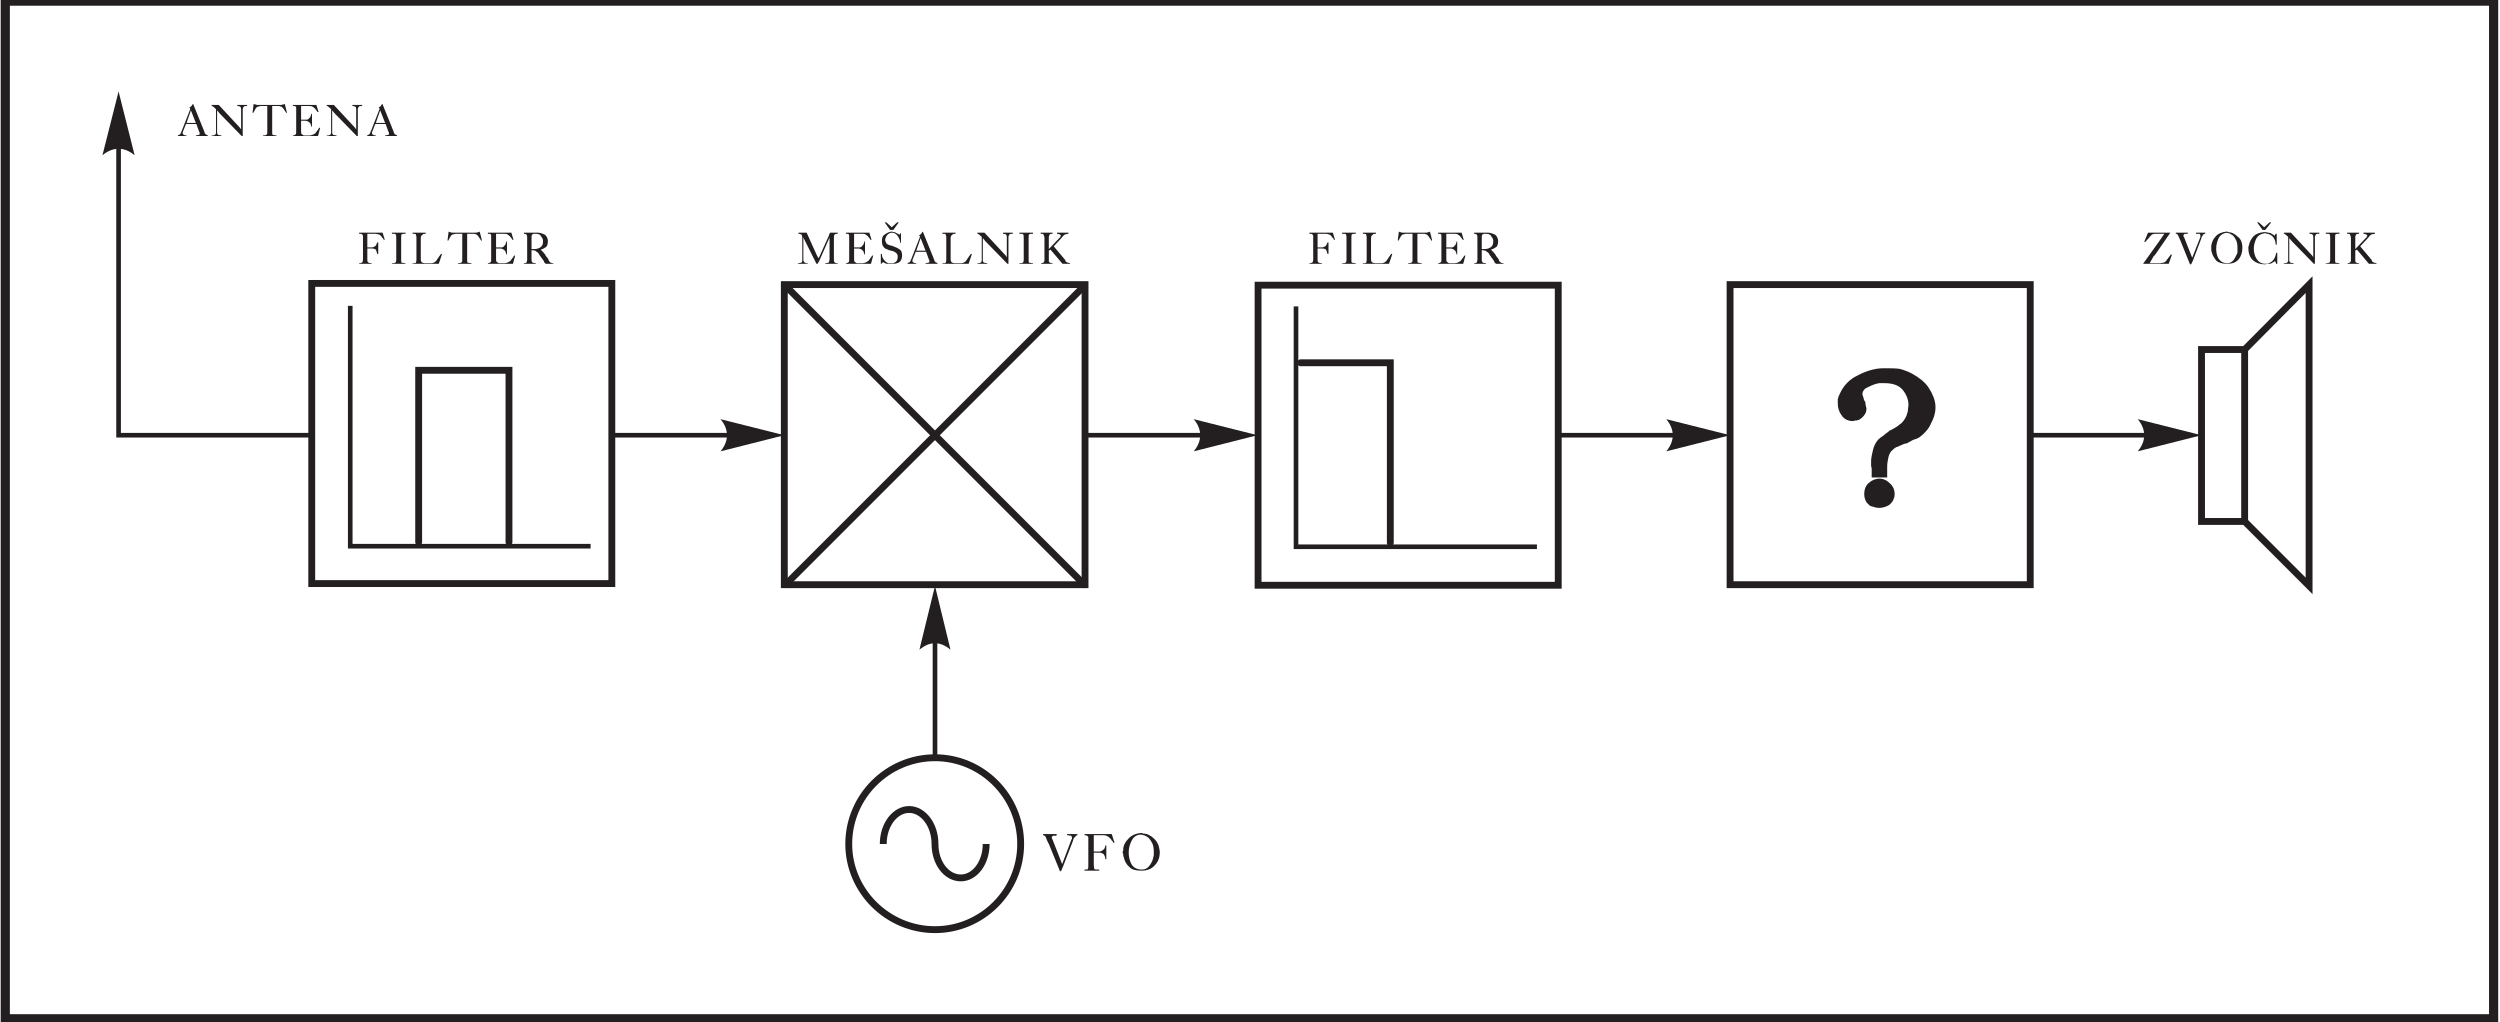 <?xml version="1.0" encoding="UTF-8" standalone="no"?>
<!-- Created with Inkscape (http://www.inkscape.org/) -->

<svg
   version="1.1"
   id="svg2"
   xml:space="preserve"
   width="417.333"
   height="170.667"
   viewBox="0 0 417.333 170.667"
   xmlns="http://www.w3.org/2000/svg"
   xmlns:svg="http://www.w3.org/2000/svg"><defs
     id="defs6" /><g
     id="g8"
     transform="matrix(1.333,0,0,-1.333,0,170.667)"><g
       id="g10"
       transform="scale(0.1)"><path
         d="M 6.602,1278.9 H 3122.8 V 4.5 H 6.602 Z"
         style="fill:none;stroke:#231f20;stroke-width:11.5;stroke-linecap:butt;stroke-linejoin:miter;stroke-miterlimit:11.474;stroke-dasharray:none;stroke-opacity:1"
         id="path12" /><path
         d="m 1170.9,331.402 c 59,0 107.3,-48.3 107.3,-108 0,-59.101 -48.3,-107.3 -107.3,-107.3 -59.1,0 -108,48.199 -108,107.3 0,59.7 48.9,108 108,108 z"
         style="fill:none;stroke:#231f20;stroke-width:8.6;stroke-linecap:butt;stroke-linejoin:miter;stroke-miterlimit:11.474;stroke-dasharray:none;stroke-opacity:1"
         id="path14" /><path
         d="m 1235,223.402 c 0,-23.8 -14.4,-42.5 -31.7,-42.5 -18,0 -32.4,18.7 -32.4,42.5"
         style="fill:none;stroke:#231f20;stroke-width:8.6;stroke-linecap:butt;stroke-linejoin:miter;stroke-miterlimit:11.474;stroke-dasharray:none;stroke-opacity:1"
         id="path16" /><path
         d="m 1106.1,223.402 c 0,24.399 15.1,43.2 32.4,43.2 17.3,0 32.4,-18.801 32.4,-43.2"
         style="fill:none;stroke:#231f20;stroke-width:8.6;stroke-linecap:butt;stroke-linejoin:miter;stroke-miterlimit:11.474;stroke-dasharray:none;stroke-opacity:1"
         id="path18" /><path
         d="m 1330.13,198.195 11.62,30.743 c 0.68,0.683 0.68,0.683 0.68,1.367 0,0.679 0,0.679 0,1.363 0,0.684 -0.68,2.051 -1.37,2.051 -1.36,0 -2.73,0.683 -4.78,0.683 v 1.368 h 12.98 v -1.368 c -0.68,0 -2.05,-0.683 -2.73,-2.05 -1.37,-0.684 -2.05,-2.047 -2.73,-4.098 v 0 -0.684 l -12.98,-33.472 v 0 l -2.05,-4.782 h -1.37 l -13.66,33.473 -2.73,5.465 c 0,0.684 -0.69,1.367 -0.69,2.051 0,0 -0.68,0.679 -0.68,1.363 0,0.684 -0.68,1.367 -1.37,2.051 -0.68,0 -1.36,0.683 -2.04,0.683 v 1.368 h 17.07 v -1.368 l -0.68,-0.683 c -0.68,0 -0.68,0 -0.68,0 -1.37,0 -2.74,0 -3.42,0 -0.68,-0.684 -1.36,-1.367 -1.36,-2.051 v -0.684 c 0,-0.679 0.68,-1.363 0.68,-1.363 l 12.29,-31.426"
         style="fill:#231f20;fill-opacity:1;fill-rule:evenodd;stroke:none"
         id="path20" /><path
         d="m 1362.92,218.008 v 12.297 c 0,1.363 0,2.73 -0.68,2.73 -0.69,0.684 -2.05,1.367 -4.1,1.367 v 1.368 h 34.16 v 0 0 l 3.41,-10.93 h -1.37 c -0.68,0.68 -0.68,1.363 -0.68,1.363 -0.68,0.684 -0.68,1.367 -1.36,1.367 -0.69,2.051 -2.74,3.414 -4.1,4.782 -2.05,1.367 -4.1,2.05 -6.83,2.05 h -11.62 V 213.91 h 6.84 c 1.36,0 3.41,0.68 4.78,2.047 1.36,0.684 2.73,2.734 2.73,5.465 h 1.36 v -17.078 h -1.36 v 0 0.683 c 0,2.051 -0.69,3.418 -1.37,4.782 -0.68,1.367 -3.41,2.734 -6.14,2.734 h -6.84 v -15.711 c 0,-2.051 0.69,-4.102 0.69,-4.781 0.68,-0.684 2.73,-0.684 6.15,-0.684 V 190 h -18.45 v 1.367 c 2.74,0 4.1,0 4.1,0.684 0.68,0.679 0.68,2.047 0.68,4.781 0,0 0,0 0,0.684 0,0 0,0 0,0.679 v 19.813"
         style="fill:#231f20;fill-opacity:1;fill-rule:evenodd;stroke:none"
         id="path22" /><path
         d="m 1406.64,215.273 v 0.684 0.684 c 0,4.781 2.74,9.562 6.15,12.98 3.41,4.098 8.88,6.828 15.71,7.512 h 0.68 v 0 c 0.69,0 0.69,0 1.37,0 0,0 0,-0.684 0.68,-0.684 4.79,0 9.57,-2.047 13.66,-6.144 4.79,-4.102 6.84,-9.567 7.52,-16.395 v 0 c 0,-0.683 0,-0.683 0,-0.683 0,-6.832 -2.05,-12.297 -6.15,-16.395 -4.1,-4.781 -9.56,-6.832 -16.39,-6.832 h -0.69 -0.68 c -6.15,0 -11.61,1.367 -14.34,4.781 -4.11,3.414 -6.15,8.199 -6.84,12.297 -0.68,0.684 -0.68,2.047 -0.68,2.731 0,1.367 -0.68,2.05 -0.68,2.734 0,0.684 0,1.367 0,1.367 0,0.68 0.68,0.68 0.68,1.363 z m 38.25,-0.683 c 0,5.465 -1.36,9.566 -3.41,12.297 -1.37,2.734 -4.1,5.465 -6.15,6.148 -0.68,0.684 -2.73,1.367 -3.42,1.367 -1.36,0.684 -2.73,0.684 -3.41,0.684 -4.78,0 -8.88,-2.734 -10.93,-6.832 -2.73,-4.781 -4.1,-10.246 -4.1,-15.711 v 0 0 c 0,-5.465 1.37,-10.246 3.42,-14.348 2.73,-4.781 7.51,-6.828 12.98,-6.828 4.09,0 6.83,1.363 9.56,4.781 2.05,2.731 4.1,6.149 4.78,10.247 0,0.683 0.68,2.05 0.68,2.73 0,1.367 0,2.051 0,2.734 0,0.684 0,1.368 0,1.368 0,0.683 0,1.363 0,1.363"
         style="fill:#231f20;fill-opacity:1;fill-rule:evenodd;stroke:none"
         id="path24" /><path
         d="M 391.102,735.301 H 148.5 V 1129.8"
         style="fill:none;stroke:#231f20;stroke-width:5.8;stroke-linecap:butt;stroke-linejoin:miter;stroke-miterlimit:11.474;stroke-dasharray:none;stroke-opacity:1"
         id="path26" /><path
         d="m 148.5,1165.8 -20.199,-79.9 c 13,10.8 27.398,10.8 40.301,0 l -20.102,79.9"
         style="fill:#231f20;fill-opacity:1;fill-rule:evenodd;stroke:none"
         id="path28" /><path
         d="m 946.199,735.301 h -178.5"
         style="fill:none;stroke:#231f20;stroke-width:5.8;stroke-linecap:butt;stroke-linejoin:miter;stroke-miterlimit:11.474;stroke-dasharray:none;stroke-opacity:1"
         id="path30" /><path
         d="m 982.199,735.301 -79.898,-20.199 c 10.801,13 10.801,27.398 0,40.296 l 79.898,-20.097"
         style="fill:#231f20;fill-opacity:1;fill-rule:evenodd;stroke:none"
         id="path32" /><path
         d="m 1170.9,510.602 v -178.5"
         style="fill:none;stroke:#231f20;stroke-width:5.8;stroke-linecap:butt;stroke-linejoin:miter;stroke-miterlimit:11.474;stroke-dasharray:none;stroke-opacity:1"
         id="path34" /><path
         d="m 1170.9,546.602 19.4,-79.903 c -12.9,10.801 -25.9,10.801 -38.9,0 l 19.5,79.903"
         style="fill:#231f20;fill-opacity:1;fill-rule:evenodd;stroke:none"
         id="path36" /><path
         d="M 1538.8,735.301 H 1360.2"
         style="fill:none;stroke:#231f20;stroke-width:5.8;stroke-linecap:butt;stroke-linejoin:miter;stroke-miterlimit:11.474;stroke-dasharray:none;stroke-opacity:1"
         id="path38" /><path
         d="m 1574.8,735.301 -79.9,-20.199 c 10.8,13 10.8,27.398 0,40.296 l 79.9,-20.097"
         style="fill:#231f20;fill-opacity:1;fill-rule:evenodd;stroke:none"
         id="path40" /><path
         d="M 2130.6,735.301 H 1952.1"
         style="fill:none;stroke:#231f20;stroke-width:5.8;stroke-linecap:butt;stroke-linejoin:miter;stroke-miterlimit:11.474;stroke-dasharray:none;stroke-opacity:1"
         id="path42" /><path
         d="m 2166.6,735.301 -79.9,-20.199 c 10.8,13 10.8,27.398 0,40.296 l 79.9,-20.097"
         style="fill:#231f20;fill-opacity:1;fill-rule:evenodd;stroke:none"
         id="path44" /><path
         d="M 2721,735.301 H 2542.5"
         style="fill:none;stroke:#231f20;stroke-width:5.8;stroke-linecap:butt;stroke-linejoin:miter;stroke-miterlimit:11.474;stroke-dasharray:none;stroke-opacity:1"
         id="path46" /><path
         d="m 2757,735.301 -79.9,-20.199 c 10.8,13 10.8,27.398 0,40.296 l 79.9,-20.097"
         style="fill:#231f20;fill-opacity:1;fill-rule:evenodd;stroke:none"
         id="path48" /><path
         d="M 982.199,923.902 H 1358.8 v -375.8 H 982.199 Z"
         style="fill:none;stroke:#231f20;stroke-width:8.6;stroke-linecap:butt;stroke-linejoin:miter;stroke-miterlimit:11.474;stroke-dasharray:none;stroke-opacity:1"
         id="path50" /><path
         d="m 982.199,546.602 377.301,377.3"
         style="fill:none;stroke:#231f20;stroke-width:8.6;stroke-linecap:butt;stroke-linejoin:miter;stroke-miterlimit:11.474;stroke-dasharray:none;stroke-opacity:1"
         id="path52" /><path
         d="M 982.199,923.902 1359.5,546.602"
         style="fill:none;stroke:#231f20;stroke-width:8.6;stroke-linecap:butt;stroke-linejoin:miter;stroke-miterlimit:11.474;stroke-dasharray:none;stroke-opacity:1"
         id="path54" /><path
         d="M 390.398,925.398 H 766.199 V 549.5 H 390.398 Z"
         style="fill:none;stroke:#231f20;stroke-width:8.6;stroke-linecap:butt;stroke-linejoin:miter;stroke-miterlimit:11.474;stroke-dasharray:none;stroke-opacity:1"
         id="path56" /><path
         d="m 438.602,897.301 v -301 h 301"
         style="fill:none;stroke:#231f20;stroke-width:5.8;stroke-linecap:butt;stroke-linejoin:miter;stroke-miterlimit:11.474;stroke-dasharray:none;stroke-opacity:1"
         id="path58" /><path
         d="m 524.301,601.402 v 215.2 h 113.097 v -215.2"
         style="fill:none;stroke:#231f20;stroke-width:8.6;stroke-linecap:round;stroke-linejoin:miter;stroke-miterlimit:11.474;stroke-dasharray:none;stroke-opacity:1"
         id="path60" /><path
         d="m 1575.5,923.199 h 375.9 V 547.398 h -375.9 z"
         style="fill:none;stroke:#231f20;stroke-width:8.6;stroke-linecap:butt;stroke-linejoin:miter;stroke-miterlimit:11.474;stroke-dasharray:none;stroke-opacity:1"
         id="path62" /><path
         d="m 1623,896.602 v -301 h 301.7"
         style="fill:none;stroke:#231f20;stroke-width:5.8;stroke-linecap:butt;stroke-linejoin:miter;stroke-miterlimit:11.474;stroke-dasharray:none;stroke-opacity:1"
         id="path64" /><path
         d="m 1628.8,826 h 112.3 V 600.602"
         style="fill:none;stroke:#231f20;stroke-width:8.6;stroke-linecap:round;stroke-linejoin:miter;stroke-miterlimit:11.474;stroke-dasharray:none;stroke-opacity:1"
         id="path66" /><path
         d="m 2166.6,923.902 h 375.9 v -375.8 h -375.9 z"
         style="fill:none;stroke:#231f20;stroke-width:8.6;stroke-linecap:butt;stroke-linejoin:miter;stroke-miterlimit:11.474;stroke-dasharray:none;stroke-opacity:1"
         id="path68" /><path
         d="m 1025.18,956.832 12.98,28.688 v 0.683 l 1.37,2.735 h 9.56 v -1.368 c -2.05,0 -3.41,0 -4.1,-1.367 -0.68,-0.683 -0.68,-2.047 -0.68,-4.098 v -26.64 c 0,-1.367 0,-2.731 0.68,-3.414 0.69,-0.684 1.37,-1.367 2.74,-1.367 h 0.68 c 0,0 0,0 0.68,0 V 950 h -15.71 v 0.684 c 2.05,0 3.42,0.683 4.1,0.683 0.68,0.684 1.36,2.047 1.36,4.781 v 26.641 l -12.97,-29.375 v 0 L 1023.82,950 h -1.37 l -14.34,28.691 v 0 l -2.06,4.098 v -28.691 c 0,-0.684 0.69,-1.364 1.37,-2.047 0,-0.684 1.37,-1.367 2.74,-1.367 h 0.68 0.68 V 950 h -12.293 v 0.684 c 2.043,0 3.413,0.683 4.093,0.683 0.69,0 1.37,1.367 1.37,2.731 v 29.375 0 0 c 0,0.683 -0.68,2.047 -0.68,2.73 -0.69,0.684 -2.05,1.367 -4.104,1.367 v 1.368 h 10.254 l 12.97,-28.692 v 0 l 2.05,-3.414"
         style="fill:#231f20;fill-opacity:1;fill-rule:evenodd;stroke:none"
         id="path70" /><path
         d="m 1063.44,975.273 v 8.883 c 0,1.364 0,2.731 -0.69,2.731 -0.68,0.683 -1.36,0.683 -2.05,0.683 h -0.68 c -0.68,0 -0.68,0 -0.68,0 v 1.368 h 28.69 v 0 h 0.68 l 2.74,-8.883 h -1.37 c 0,0 -0.69,0.683 -0.69,1.367 -0.68,0 -0.68,0.683 -0.68,0.683 -1.37,2.051 -2.73,3.415 -4.1,4.098 -1.36,1.367 -3.41,1.367 -6.15,1.367 h -8.87 v -17.078 h 4.78 0.68 c 0.68,0 1.36,0 1.36,0 1.37,0 2.74,0.684 3.42,2.051 1.37,0.684 2.05,2.73 2.73,5.465 h 0.69 v -16.395 h -0.69 c -0.68,2.731 -1.36,4.782 -2.73,5.465 -1.37,1.367 -3.42,2.047 -5.46,2.047 h -4.78 v -14.344 c 0,-1.367 0.68,-2.73 1.36,-2.73 0.68,-0.684 1.37,-1.367 2.73,-1.367 h 6.15 c 2.73,0 5.47,1.367 7.51,2.73 1.37,2.051 3.42,4.102 4.79,6.832 h 1.36 L 1090.76,950 h -28.69 v 0 h -2.73 v 0.684 c 1.36,0 2.73,0.683 3.41,1.367 0.69,0.683 0.69,1.363 0.69,2.73 v 20.492"
         style="fill:#231f20;fill-opacity:1;fill-rule:evenodd;stroke:none"
         id="path72" /><path
         d="m 1103.05,962.297 h 1.37 v 0 0 -0.684 0 c 0,-2.734 1.37,-5.465 2.74,-6.832 1.36,-2.047 3.41,-3.414 5.46,-4.097 0,0 0.68,0 1.36,0 0,0 0.69,0 1.37,0 v 0 0 0 h 0.69 c 0,0 0.68,0 1.36,0 0.69,0 0.69,0 1.37,0 1.36,0.683 2.73,1.367 3.41,2.05 1.37,1.364 2.05,3.414 2.05,6.145 0,2.051 -0.68,3.418 -1.36,4.101 -1.37,1.364 -2.74,2.047 -4.1,2.731 -0.68,0 -2.05,0.684 -2.73,0.684 -1.37,0 -2.06,0.683 -2.06,0.683 h -0.68 -0.68 c 0,0.684 -0.68,0.684 -0.68,0.684 -2.74,0.683 -4.78,2.047 -5.47,3.414 -1.36,1.367 -2.05,4.097 -2.05,7.515 0,2.731 0.69,5.465 2.05,6.829 2.05,1.367 3.42,2.734 5.47,3.418 0.68,0.683 1.36,0.683 2.04,0.683 0.69,0 1.37,0.684 2.06,0.684 0.68,0 0.68,0 0.68,0 0,0 0,0 0.68,0 0.69,-0.684 2.05,-0.684 2.73,-0.684 1.37,-0.683 2.05,-0.683 2.74,-1.367 0.68,0 1.36,-0.684 1.36,-0.684 0.68,0 1.37,-0.683 2.05,-1.367 l 1.37,2.051 h 0.68 v -12.297 h -0.68 c -0.69,4.098 -2.05,7.516 -4.1,9.563 -1.37,2.05 -4.1,3.418 -6.83,3.418 v 0 0 c -2.05,0 -4.1,-1.368 -5.47,-2.735 -1.36,-1.363 -2.05,-3.414 -2.73,-5.465 v -0.683 0 c 0,-1.364 0.68,-2.731 1.37,-4.098 0.68,-1.367 2.05,-2.047 4.09,-2.73 v 0 c 0.69,0 0.69,0 0.69,0 0.68,-0.684 2.05,-0.684 2.73,-0.684 0.69,-0.684 2.05,-0.684 2.73,-1.367 2.74,-0.684 4.78,-2.051 6.83,-3.414 2.06,-1.367 2.74,-4.102 2.74,-7.516 0,-3.414 -1.37,-6.832 -3.42,-8.195 -2.05,-1.367 -4.78,-2.051 -7.51,-2.051 -0.68,0 -0.68,0 -1.37,0 0,0 -0.68,0 -1.36,0 -2.06,0 -4.1,0 -6.15,0 -1.37,0.684 -2.73,1.367 -4.1,2.051 L 1103.74,950 h -0.69 z m 15.72,30.055 h -4.1 l -6.83,9.558 h 2.05 l 6.83,-6.14 6.83,6.14 h 2.05 l -6.83,-9.558"
         style="fill:#231f20;fill-opacity:1;fill-rule:evenodd;stroke:none"
         id="path74" /><path
         d="m 1152.24,984.156 -1.36,1.364 v 0 0 c 1.36,0.683 2.04,1.367 2.73,2.05 0.68,1.368 1.36,2.051 2.05,2.735 l 11.61,-28.692 v 0 l 2.73,-6.832 v 0 -0.683 c 0.68,-0.684 0.68,-1.364 1.37,-2.047 0.68,0 1.36,-0.684 2.73,-1.367 V 950 h -15.03 v 0.684 c 1.37,0 2.73,0.683 3.41,0.683 1.37,0 1.37,0.684 1.37,1.367 0,0.68 0,0.68 0,1.364 0,0 0,0.683 -0.68,1.367 l -3.42,9.562 h -12.98 l -4.09,-10.246 v -0.683 -0.684 c 0,-0.68 0,-1.363 0.68,-1.363 0.68,-0.684 2.05,-1.367 4.1,-1.367 V 950 h -10.93 v 0.684 c 1.36,0.683 2.05,1.367 2.73,1.367 0.69,0.683 0.69,1.363 1.37,2.047 0,0.683 0,0.683 0,1.367 0.68,0 0.68,0.683 0.68,0.683 z m 0.68,-2.051 -5.46,-15.71 h 11.61 z"
         style="fill:#231f20;fill-opacity:1;fill-rule:evenodd;stroke:none"
         id="path76" /><path
         d="m 1185.03,971.859 v 11.614 c 0,1.367 -0.69,2.047 -0.69,3.414 -0.68,0.683 -2.04,0.683 -4.09,0.683 v 1.368 h 16.39 v -1.368 c -2.05,0 -3.41,0 -4.1,-1.367 -1.36,-0.683 -2.05,-2.047 -2.05,-4.098 v -26.64 c 0,-2.051 0.69,-3.414 2.05,-4.098 0.69,0 2.05,-0.683 2.73,-0.683 h 0.69 v 0 0 0 h 7.51 c 2.73,0 4.78,1.367 6.15,2.73 1.36,2.051 2.73,4.102 4.1,6.149 0.68,0 0.68,0.683 0.68,1.367 0.69,0 0.69,0.683 1.37,1.367 h 1.36 L 1213.04,950 h -28.7 v 0 h -4.09 v 0.684 h 0.68 0.68 0.69 c 0,0 0,0 0.68,0 0.68,0 1.36,0.683 1.36,0.683 0,0.684 0.69,1.367 0.69,3.414 v 17.078"
         style="fill:#231f20;fill-opacity:1;fill-rule:evenodd;stroke:none"
         id="path78" /><path
         d="m 1260.85,958.195 v 24.594 c 0,1.367 0,2.731 -0.68,3.414 0,0.684 -2.05,1.367 -4.1,1.367 v 1.368 h 12.3 v -1.368 c -2.05,0 -3.42,0 -4.1,-0.683 -0.68,-1.367 -1.37,-2.047 -1.37,-2.731 0,-0.683 0,-0.683 0,-0.683 0,-0.684 0,-0.684 0,-1.368 v -28.691 0 V 950 h -1.36 l -27.33,28.008 v 0 l -3.41,4.097 v -28.007 c 0,-1.364 0.68,-2.047 1.36,-2.731 1.37,0 2.73,-0.683 4.1,-0.683 V 950 h -12.3 v 0.684 c 0.69,0 0.69,0 0.69,0 0.68,0 0.68,0 0.68,0 1.37,0 2.05,0.683 2.73,0.683 0.69,0.684 1.37,1.367 1.37,2.731 v 29.375 0 0 c 0,0.683 -0.68,0.683 -0.68,0.683 0,0 0,0 -0.69,0.684 l -0.68,0.68 c -0.68,0.683 -1.36,1.367 -2.05,1.367 0,0 0,0.683 -0.68,0.683 h -0.69 v 1.368 h 8.88 l 26.64,-28.692 v 0 l 1.37,-2.051"
         style="fill:#231f20;fill-opacity:1;fill-rule:evenodd;stroke:none"
         id="path80" /><path
         d="m 1282.03,972.543 v 9.562 c 0,2.051 0,3.415 -0.69,4.782 -0.68,0.683 -2.04,0.683 -4.78,0.683 v 1.368 h 17.08 v -1.368 c -2.05,0 -3.41,0 -4.78,-0.683 -0.68,-0.684 -0.68,-2.047 -0.68,-4.782 v -27.324 c 0,-2.047 0,-2.73 0.68,-3.414 1.37,0 2.73,-0.683 4.78,-0.683 V 950 h -17.08 v 0.684 0 0 h 0.69 v 0 c 1.36,0 2.73,0 3.41,0.683 0.68,0 1.37,1.367 1.37,3.414 v 17.762"
         style="fill:#231f20;fill-opacity:1;fill-rule:evenodd;stroke:none"
         id="path82" /><path
         d="m 1313.45,968.445 13.66,14.344 c 0.69,0 0.69,0.684 0.69,1.367 0.68,0 0.68,0.684 0.68,0.684 v 0 0.68 c 0,0 -0.68,0.683 -1.37,1.367 -0.68,0 -2.05,0.683 -3.41,0.683 v 1.368 h 14.34 v -1.368 c -1.36,0 -2.73,-0.683 -4.09,-0.683 -0.69,-0.684 -2.06,-1.367 -2.74,-2.047 0,-0.684 -0.68,-0.684 -0.68,-1.367 -0.69,0 -0.69,-0.684 -1.37,-1.368 l -9.56,-10.246 14.35,-17.078 c 0,-0.683 0.68,-1.367 0.68,-2.047 0.68,0 0.68,-0.683 1.36,-0.683 0.69,-0.684 1.37,-0.684 1.37,-0.684 0.68,0 2.05,-0.683 2.73,-0.683 V 950 h -9.56 l -15.03,17.762 -2.05,-1.367 v -12.981 0 -0.68 c 0,0 0.68,-0.683 1.37,-1.367 0.68,0 1.36,-0.683 2.73,-0.683 v 0 c 0.68,0 0.68,0 0.68,0 V 950 h -14.34 v 0.684 c 0.68,0 2.05,0.683 2.73,0.683 0.68,0.684 1.36,1.367 1.36,3.414 v 27.324 c 0,2.051 -0.68,3.415 -1.36,4.782 -0.68,0.683 -1.37,0.683 -3.42,0.683 v 1.368 h 15.03 v -1.368 c -1.36,0 -2.73,0 -3.41,-0.683 -0.69,-0.684 -1.37,-2.047 -1.37,-3.414 v -15.028"
         style="fill:#231f20;fill-opacity:1;fill-rule:evenodd;stroke:none"
         id="path84" /><path
         d="m 454.555,973.91 v 10.93 c 0,0.68 -0.684,2.047 -1.364,2.047 0,0.683 -1.367,0.683 -3.418,0.683 v 1.368 h 29.375 v 0 0 l 2.731,-8.883 h -1.363 c 0,0 0,0.683 -0.684,1.367 0,0 0,0.683 -0.684,0.683 -0.683,1.368 -2.05,2.735 -3.418,4.098 -1.363,0.684 -4.097,1.367 -6.144,1.367 h -9.566 v -17.078 h 5.464 c 1.368,0 2.735,0.684 4.102,1.367 1.363,0.684 2.047,2.731 2.73,4.782 h 1.368 v -14.344 h -1.368 v 0 0.683 c -0.683,1.364 -0.683,2.731 -1.367,4.098 -0.683,1.367 -2.73,2.047 -5.465,2.047 h -5.464 v -12.977 c 0,-2.05 0,-3.414 0.683,-4.097 0.684,-0.684 2.051,-1.367 4.781,-1.367 V 950 h -15.711 v 0.684 c 2.051,0 3.418,0.683 4.098,1.367 0,0 0.684,1.363 0.684,3.414 v 0.683 0.684 17.078"
         style="fill:#231f20;fill-opacity:1;fill-rule:evenodd;stroke:none"
         id="path86" /><path
         d="m 496.227,972.543 v 9.562 c 0,2.051 0,3.415 -0.684,4.782 -0.684,0.683 -2.051,0.683 -4.781,0.683 v 1.368 h 17.078 v -1.368 c -2.051,0 -3.418,0 -4.785,-0.683 -0.68,-0.684 -0.68,-2.047 -0.68,-4.782 v -27.324 c 0,-2.047 0,-2.73 0.68,-3.414 1.367,0 2.734,-0.683 4.785,-0.683 V 950 h -17.078 v 0.684 0 0 h 0.683 v 0 c 1.364,0 2.731,0 3.414,0.683 0.684,0 1.368,1.367 1.368,3.414 v 17.762"
         style="fill:#231f20;fill-opacity:1;fill-rule:evenodd;stroke:none"
         id="path88" /><path
         d="m 521.5,971.859 v 11.614 c 0,1.367 -0.684,2.047 -0.684,3.414 -0.683,0.683 -2.05,0.683 -4.097,0.683 v 1.368 h 16.394 v -1.368 c -2.05,0 -3.418,0 -4.097,-1.367 -1.368,-0.683 -2.051,-2.047 -2.051,-4.098 v -26.64 c 0,-2.051 0.683,-3.414 2.051,-4.098 0.679,0 2.047,-0.683 2.73,-0.683 h 0.684 v 0 0 0 h 7.515 c 2.731,0 4.782,1.367 6.145,2.73 1.367,2.051 2.734,4.102 4.101,6.149 0.684,0 0.684,0.683 0.684,1.367 0.68,0 0.68,0.683 1.363,1.367 h 1.367 L 549.508,950 h -28.692 v 0 h -4.097 v 0.684 h 0.683 0.684 0.68 c 0,0 0,0 0.683,0 0.684,0 1.367,0.683 1.367,0.683 0,0.684 0.684,1.367 0.684,3.414 v 17.078"
         style="fill:#231f20;fill-opacity:1;fill-rule:evenodd;stroke:none"
         id="path90" /><path
         d="m 578.879,972.543 v 15.027 h -8.195 c -1.368,0 -2.051,-0.683 -2.735,-0.683 -0.679,0 -1.363,0 -2.047,-0.684 -0.683,-0.683 -0.683,-0.683 -1.367,-1.363 0,-0.684 -0.683,-0.684 -0.683,-1.367 l -2.731,-4.782 -0.683,0.684 1.367,10.93 c 0.679,0 0.679,-0.684 1.363,-0.684 h 0.684 c 0.683,0 1.367,-0.683 2.05,-0.683 0.684,0 2.047,0 2.731,0 h 25.957 c 0.683,0 1.367,0 2.051,0 0.683,0 1.367,0.683 2.05,0.683 0,0 0.684,0 1.364,0 0,0.684 0.683,0.684 0.683,0.684 l 2.735,-10.93 -0.684,-0.684 -4.098,6.149 -0.683,0.68 v 0 c -0.684,0.683 -1.367,1.367 -2.051,1.367 -0.684,0 -1.367,0.683 -2.73,0.683 h -8.2 v -16.394 -16.395 c 0,-2.047 0,-2.73 0.684,-3.414 1.367,0 2.734,-0.683 4.781,-0.683 V 950 h -17.078 v 0.684 c 2.734,0 4.781,0.683 4.781,1.367 0.684,0.683 0.684,1.363 0.684,2.73 v 0 0.684 17.078"
         style="fill:#231f20;fill-opacity:1;fill-rule:evenodd;stroke:none"
         id="path92" /><path
         d="m 615.086,975.273 v 8.883 c 0,1.364 0,2.731 -0.684,2.731 -0.683,0.683 -1.367,0.683 -2.05,0.683 h -0.684 c -0.684,0 -0.684,0 -0.684,0 v 1.368 h 28.692 v 0 h 0.683 l 2.731,-8.883 h -1.363 c 0,0 -0.684,0.683 -0.684,1.367 -0.684,0 -0.684,0.683 -0.684,0.683 -1.367,2.051 -2.734,3.415 -4.097,4.098 -1.367,1.367 -3.418,1.367 -6.149,1.367 h -8.879 v -17.078 h 4.782 0.683 c 0.68,0 1.364,0 1.364,0 1.367,0 2.734,0.684 3.417,2.051 1.364,0.684 2.047,2.73 2.731,5.465 h 0.684 v -16.395 h -0.684 c -0.684,2.731 -1.367,4.782 -2.731,5.465 -1.367,1.367 -3.417,2.047 -5.464,2.047 h -4.782 v -14.344 c 0,-1.367 0.68,-2.73 1.364,-2.73 0.683,-0.684 1.367,-1.367 2.734,-1.367 h 6.148 c 2.731,0 5.465,1.367 7.512,2.73 1.367,2.051 3.418,4.102 4.781,6.832 h 1.368 L 642.41,950 h -28.691 v 0 h -2.735 v 0.684 c 1.368,0 2.735,0.683 3.418,1.367 0.684,0.683 0.684,1.363 0.684,2.73 v 20.492"
         style="fill:#231f20;fill-opacity:1;fill-rule:evenodd;stroke:none"
         id="path94" /><path
         d="m 660.168,983.473 c 0,2.047 -0.684,3.414 -1.363,3.414 -0.684,0.683 -2.051,0.683 -2.735,0.683 v 1.368 h 16.395 0.683 0.684 c 2.731,0 6.148,-1.368 8.879,-2.735 2.051,-2.047 3.418,-4.781 3.418,-7.512 0,-3.418 -0.684,-6.148 -2.051,-7.515 -2.051,-1.367 -4.098,-2.731 -6.832,-3.414 0.684,-0.684 1.367,-2.051 2.734,-2.735 0.684,-1.367 2.047,-2.73 2.731,-3.414 0,-0.683 0.684,-1.367 0.684,-1.367 0.683,-0.683 0.683,-1.367 0.683,-1.367 0.684,0 0.684,-0.684 0.684,-0.684 0.683,-0.679 0.683,-0.679 0.683,-0.679 0.684,-0.684 0.684,-1.368 1.364,-2.051 0,-0.684 0.683,-1.367 0.683,-2.051 0.684,-0.68 1.367,-1.363 2.051,-2.047 0.684,0 1.367,-0.683 2.73,-0.683 v 0 c 0.684,0 0.684,0 0.684,0 V 950 h -9.562 c -0.684,0.684 -1.368,1.367 -2.051,2.051 0,1.363 -0.68,2.047 -1.364,2.73 0,0 -0.683,0.684 -0.683,1.367 l -0.684,0.684 c -0.683,0.684 -1.367,1.363 -1.367,2.047 -0.683,0.684 -1.367,1.367 -2.047,2.734 0,0 -0.683,0.684 -0.683,1.367 -0.684,0.68 -1.368,1.364 -1.368,1.364 -1.367,0.683 -2.05,1.367 -2.734,2.051 -1.363,0 -2.73,0.683 -4.781,0.683 v -12.297 c 0,-2.047 0.683,-2.73 1.367,-3.414 0.684,0 2.051,-0.683 4.098,-0.683 V 950 H 656.07 v 0.684 0 c 0.684,0 0.684,0 0.684,0 1.367,0 2.73,0.683 2.73,1.367 0,0 0.684,1.363 0.684,2.73 v 0 0.684 z m 5.465,-15.028 h 0.683 c 0.684,0 0.684,0 1.368,0 v 0 c 0.683,0 0.683,0 0.683,0 h 0.684 0.683 c 2.047,0 4.782,0.68 6.829,2.047 2.05,1.367 3.417,3.418 3.417,6.832 v 0.684 c 0,0.683 0,0.683 0,1.367 0,2.047 -1.367,3.414 -2.734,5.465 -0.683,2.047 -3.414,2.73 -7.512,2.73 -1.367,0 -2.05,0 -2.734,-0.683 -0.684,0 -1.367,-1.367 -1.367,-3.414 v -15.028"
         style="fill:#231f20;fill-opacity:1;fill-rule:evenodd;stroke:none"
         id="path96" /><path
         d="m 238.41,1144.16 -1.367,1.36 v 0 0 c 1.367,0.68 2.047,1.37 2.73,2.05 0.684,1.37 1.368,2.05 2.051,2.73 l 11.614,-28.69 v 0 l 2.73,-6.83 v 0 -0.68 c 0.684,-0.69 0.684,-1.37 1.367,-2.05 0.684,0 1.367,-0.68 2.731,-1.37 V 1110 h -15.028 v 0.68 c 1.367,0 2.735,0.69 3.418,0.69 1.364,0 1.364,0.68 1.364,1.36 0,0.68 0,0.68 0,1.37 0,0 0,0.68 -0.684,1.36 l -3.414,9.57 h -12.977 l -4.101,-10.25 v -0.68 -0.69 c 0,-0.68 0,-1.36 0.683,-1.36 0.684,-0.68 2.051,-1.37 4.098,-1.37 V 1110 h -10.93 v 0.68 c 1.368,0.69 2.051,1.37 2.735,1.37 0.683,0.68 0.683,1.36 1.367,2.05 0,0.68 0,0.68 0,1.36 0.683,0 0.683,0.69 0.683,0.69 z m 0.68,-2.05 -5.465,-15.72 h 11.613 z"
         style="fill:#231f20;fill-opacity:1;fill-rule:evenodd;stroke:none"
         id="path98" /><path
         d="m 301.938,1118.2 v 24.59 c 0,1.37 0,2.73 -0.684,3.41 0,0.69 -2.051,1.37 -4.098,1.37 v 1.37 h 12.293 v -1.37 c -2.047,0 -3.414,0 -4.097,-0.68 -0.684,-1.37 -1.368,-2.05 -1.368,-2.73 0,-0.69 0,-0.69 0,-0.69 0,-0.68 0,-0.68 0,-1.36 v -28.7 0 -3.41 h -1.363 l -27.324,28.01 v 0 l -3.418,4.1 v -28.01 c 0,-1.37 0.684,-2.05 1.367,-2.73 1.367,0 2.734,-0.69 4.098,-0.69 V 1110 h -12.293 v 0.68 c 0.679,0 0.679,0 0.679,0 0.684,0 0.684,0 0.684,0 1.367,0 2.051,0.69 2.734,0.69 0.684,0.68 1.368,1.36 1.368,2.73 v 29.37 0 0 c 0,0.69 -0.684,0.69 -0.684,0.69 0,0 0,0 -0.684,0.68 l -0.683,0.68 c -0.684,0.68 -1.367,1.37 -2.051,1.37 0,0 0,0.68 -0.684,0.68 h -0.679 v 1.37 h 8.879 l 26.64,-28.69 v 0 l 1.368,-2.05"
         style="fill:#231f20;fill-opacity:1;fill-rule:evenodd;stroke:none"
         id="path100" /><path
         d="m 334.727,1132.54 v 15.03 h -8.2 c -1.367,0 -2.047,-0.68 -2.73,-0.68 -0.684,0 -1.367,0 -2.051,-0.69 -0.683,-0.68 -0.683,-0.68 -1.367,-1.36 0,-0.68 -0.684,-0.68 -0.684,-1.37 l -2.73,-4.78 -0.684,0.69 1.367,10.92 c 0.684,0 0.684,-0.68 1.368,-0.68 h 0.679 c 0.684,0 1.368,-0.68 2.051,-0.68 0.684,0 2.051,0 2.734,0 h 25.958 c 0.683,0 1.367,0 2.046,0 0.684,0 1.368,0.68 2.051,0.68 0,0 0.684,0 1.367,0 0,0.68 0.684,0.68 0.684,0.68 l 2.73,-10.92 -0.683,-0.69 -4.098,6.15 -0.683,0.68 v 0 c -0.684,0.68 -1.368,1.37 -2.047,1.37 -0.684,0 -1.367,0.68 -2.735,0.68 h -8.195 v -16.39 -16.4 c 0,-2.05 0,-2.73 0.68,-3.41 1.367,0 2.734,-0.69 4.785,-0.69 V 1110 h -17.078 v 0.68 c 2.73,0 4.781,0.69 4.781,1.37 0.684,0.68 0.684,1.36 0.684,2.73 v 0 0.68 17.08"
         style="fill:#231f20;fill-opacity:1;fill-rule:evenodd;stroke:none"
         id="path102" /><path
         d="m 370.93,1135.27 v 8.89 c 0,1.36 0,2.73 -0.684,2.73 -0.683,0.68 -1.367,0.68 -2.051,0.68 h -0.679 c -0.684,0 -0.684,0 -0.684,0 v 1.37 h 28.688 v 0 h 0.683 l 2.735,-8.89 h -1.368 c 0,0 -0.683,0.69 -0.683,1.37 -0.684,0 -0.684,0.69 -0.684,0.69 -1.363,2.05 -2.73,3.41 -4.098,4.09 -1.367,1.37 -3.414,1.37 -6.148,1.37 h -8.879 v -17.08 h 4.781 0.684 c 0.684,0 1.367,0 1.367,0 1.363,0 2.731,0.69 3.414,2.05 1.367,0.69 2.051,2.73 2.731,5.47 h 0.683 v -16.4 h -0.683 c -0.68,2.73 -1.364,4.78 -2.731,5.47 -1.367,1.37 -3.414,2.05 -5.465,2.05 h -4.781 v -14.35 c 0,-1.37 0.684,-2.73 1.367,-2.73 0.68,-0.68 1.364,-1.37 2.731,-1.37 h 6.148 c 2.731,0 5.465,1.37 7.516,2.73 1.363,2.05 3.414,4.11 4.781,6.84 h 1.363 l -2.73,-10.25 h -28.691 v 0 h -2.731 v 0.68 c 1.363,0 2.731,0.69 3.414,1.37 0.684,0.68 0.684,1.36 0.684,2.73 v 20.49"
         style="fill:#231f20;fill-opacity:1;fill-rule:evenodd;stroke:none"
         id="path104" /><path
         d="m 446.07,1118.2 v 24.59 c 0,1.37 0,2.73 -0.683,3.41 0,0.69 -2.047,1.37 -4.098,1.37 v 1.37 h 12.297 v -1.37 c -2.051,0 -3.418,0 -4.102,-0.68 -0.679,-1.37 -1.363,-2.05 -1.363,-2.73 0,-0.69 0,-0.69 0,-0.69 0,-0.68 0,-0.68 0,-1.36 v -28.7 0 -3.41 h -1.367 l -27.324,28.01 v 0 l -3.414,4.1 v -28.01 c 0,-1.37 0.683,-2.05 1.363,-2.73 1.367,0 2.734,-0.69 4.101,-0.69 V 1110 h -12.296 v 0.68 c 0.683,0 0.683,0 0.683,0 0.684,0 0.684,0 0.684,0 1.363,0 2.047,0.69 2.73,0.69 0.684,0.68 1.367,1.36 1.367,2.73 v 29.37 0 0 c 0,0.69 -0.683,0.69 -0.683,0.69 0,0 0,0 -0.684,0.68 l -0.683,0.68 c -0.684,0.68 -1.364,1.37 -2.047,1.37 0,0 0,0.68 -0.684,0.68 h -0.683 v 1.37 h 8.879 l 26.64,-28.69 v 0 l 1.367,-2.05"
         style="fill:#231f20;fill-opacity:1;fill-rule:evenodd;stroke:none"
         id="path106" /><path
         d="m 475.445,1144.16 -1.367,1.36 v 0 0 c 1.367,0.68 2.051,1.37 2.731,2.05 0.683,1.37 1.367,2.05 2.05,2.73 l 11.614,-28.69 v 0 l 2.73,-6.83 v 0 -0.68 c 0.684,-0.69 0.684,-1.37 1.367,-2.05 0.684,0 1.368,-0.68 2.735,-1.37 V 1110 h -15.032 v 0.68 c 1.368,0 2.735,0.69 3.418,0.69 1.364,0 1.364,0.68 1.364,1.36 0,0.68 0,0.68 0,1.37 0,0 0,0.68 -0.68,1.36 l -3.418,9.57 H 469.98 l -4.101,-10.25 v -0.68 -0.69 c 0,-0.68 0,-1.36 0.684,-1.36 0.683,-0.68 2.05,-1.37 4.101,-1.37 V 1110 h -10.93 v 0.68 c 1.364,0.69 2.047,1.37 2.731,1.37 0.683,0.68 0.683,1.36 1.367,2.05 0,0.68 0,0.68 0,1.36 0.684,0 0.684,0.69 0.684,0.69 z m 0.684,-2.05 -5.465,-15.72 h 11.609 z"
         style="fill:#231f20;fill-opacity:1;fill-rule:evenodd;stroke:none"
         id="path108" /><path
         d="m 2692.02,983.473 -5.47,-6.149 h -1.37 l 4.78,11.614 h 28.01 l -19.81,-28.692 h -0.68 l -5.46,-9.562 h 12.29 c 2.05,0 3.42,0.683 4.78,0.683 0.68,0 2.05,0.684 2.73,1.367 0,0 0.69,0.68 1.37,1.364 0,0.683 0.69,1.367 1.36,2.05 l 4.11,5.465 h 1.36 L 2715.92,950 h -29.37 v 0 h -2.73 l 20.49,28.691 v 0 l 6.15,8.879 h -12.3 c -0.68,0 -2.05,-0.683 -2.73,-0.683 -1.37,-0.684 -2.05,-2.047 -2.73,-2.731 h -0.68 c 0,-0.683 0,-0.683 0,-0.683"
         style="fill:#231f20;fill-opacity:1;fill-rule:evenodd;stroke:none"
         id="path110" /><path
         d="m 2745.3,957.516 10.24,25.957 v 0.683 c 0,0.684 0,0.684 0,1.364 0,0.683 0,1.367 -1.36,2.05 -0.69,0 -2.05,0 -4.1,0 v 1.368 h 11.61 v -1.368 c -0.68,0 -2.05,0 -2.73,-1.367 -0.69,-0.683 -1.37,-2.047 -2.05,-3.414 v 0 -0.684 l -10.93,-28.691 v 0 l -2.05,-4.098 h -1.37 l -11.61,28.692 -2.05,4.781 c 0,0.684 -0.68,1.367 -0.68,1.367 0,0.684 0,0.684 -0.68,1.364 0,0.683 -0.69,1.367 -0.69,1.367 -0.68,0.683 -1.37,0.683 -2.05,0.683 v 1.368 h 15.03 v -1.368 c -0.68,0 -0.68,0 -1.37,0 h -0.68 c -0.68,0 -2.05,0 -2.73,-0.683 0,0 -0.68,-0.684 -0.68,-1.367 v -0.68 c 0,-0.684 0,-0.684 0.68,-1.367 l 10.25,-25.957"
         style="fill:#231f20;fill-opacity:1;fill-rule:evenodd;stroke:none"
         id="path112" /><path
         d="m 2769.2,971.859 v 0 c 0,0.684 0,0.684 0,0.684 0.69,4.098 2.05,8.195 5.47,11.613 2.73,3.414 7.51,5.465 13.66,6.149 v 0 h 0.69 0.68 c 0,0 0,-0.684 0.68,-0.684 4.1,0 8.2,-2.051 11.61,-5.465 4.1,-2.734 6.15,-7.515 6.15,-13.664 v 0 c 0,-0.683 0,-0.683 0,-0.683 0,-5.465 -1.37,-10.246 -4.78,-14.344 -3.41,-4.098 -8.2,-5.465 -14.34,-5.465 h -0.69 v 0 c -5.46,0 -10.24,1.367 -12.98,4.098 -2.73,3.418 -4.78,6.832 -5.46,10.246 -0.69,1.367 -0.69,2.051 -0.69,2.734 0,0.684 0,2.047 0,2.047 0,0.684 0,1.367 0,1.367 0,0 0,0.684 0,1.367 z m 32.79,-0.683 c 0,4.781 -1.36,8.199 -2.73,10.246 -1.37,2.734 -3.42,4.781 -5.46,5.465 -0.69,0.683 -2.05,1.367 -2.74,1.367 -1.36,0 -2.73,0.684 -2.73,0.684 -4.1,-0.684 -7.51,-2.735 -9.56,-6.149 -2.05,-4.098 -3.42,-8.879 -3.42,-13.664 v 0 0 c 0,-4.098 0.69,-8.879 2.74,-12.293 2.73,-4.098 6.14,-6.148 10.93,-6.148 3.41,0 6.14,1.367 8.19,4.097 2.05,2.735 3.42,6.149 4.78,8.879 0,1.367 0,2.051 0,2.735 0,0.683 0,2.05 0,2.73 v 0.684 c 0,0.683 0,0.683 0,1.367"
         style="fill:#231f20;fill-opacity:1;fill-rule:evenodd;stroke:none"
         id="path114" /><path
         d="m 2849.81,973.91 c 0,4.098 -1.36,6.828 -2.73,8.879 -1.37,2.051 -3.42,3.414 -5.47,4.098 -0.68,0.683 -2.05,0.683 -2.73,0.683 -1.36,0.684 -2.73,0.684 -2.73,0.684 -4.78,-0.684 -8.2,-2.734 -10.25,-6.149 -2.05,-4.097 -3.42,-8.195 -3.42,-12.98 v 0 -0.68 c 0,-4.785 1.37,-8.882 3.42,-12.297 2.73,-4.097 6.15,-6.148 10.93,-6.148 3.42,0 6.83,1.367 8.88,3.414 2.74,2.734 4.1,6.149 4.78,10.246 h 1.37 V 950 h -1.37 l -1.36,3.414 c -0.68,-0.68 -2.05,-1.363 -3.42,-2.047 -0.68,-0.683 -2.05,-1.367 -3.41,-1.367 -0.69,0 -2.05,0 -3.42,0 -0.68,-0.684 -2.05,-0.684 -2.73,-0.684 -5.47,0 -10.25,1.368 -14.35,4.782 -4.1,3.418 -6.14,8.882 -6.14,15.027 0,0 0,1.367 0,2.051 0,0.683 0.68,1.367 0.68,2.051 0.68,4.097 2.73,7.511 5.46,10.929 3.42,3.414 7.52,4.782 12.98,5.465 2.05,0 4.1,0 5.47,-0.683 2.05,0 4.09,-0.684 5.46,-2.051 0.68,0 1.37,-0.684 1.37,-0.684 0.68,-0.683 1.37,-0.683 1.37,-1.363 l 1.36,2.73 h 1.37 v -13.66 z m -12.98,18.442 h -3.42 l -6.82,9.558 h 2.04 l 6.83,-6.14 6.84,6.14 h 2.04 l -7.51,-9.558"
         style="fill:#231f20;fill-opacity:1;fill-rule:evenodd;stroke:none"
         id="path116" /><path
         d="m 2896.95,958.195 v 24.594 c 0,1.367 0,2.731 -0.69,3.414 0,0.684 -2.05,1.367 -4.1,1.367 v 1.368 h 12.3 v -1.368 c -2.05,0 -3.42,0 -4.1,-0.683 -0.68,-1.367 -1.37,-2.047 -1.37,-2.731 0,-0.683 0,-0.683 0,-0.683 0,-0.684 0,-0.684 0,-1.368 v -28.691 0 V 950 h -1.36 l -27.33,28.008 v 0 l -3.41,4.097 v -28.007 c 0,-1.364 0.68,-2.047 1.36,-2.731 1.37,0 2.73,-0.683 4.1,-0.683 V 950 h -12.3 v 0.684 c 0.69,0 0.69,0 0.69,0 0.68,0 0.68,0 0.68,0 1.37,0 2.05,0.683 2.74,0.683 0.68,0.684 1.36,1.367 1.36,2.731 v 29.375 0 0 c 0,0.683 -0.68,0.683 -0.68,0.683 0,0 0,0 -0.68,0.684 l -0.69,0.68 c -0.68,0.683 -1.36,1.367 -2.05,1.367 0,0 0,0.683 -0.68,0.683 h -0.69 v 1.368 h 8.89 l 26.64,-28.692 v 0 l 1.37,-2.051"
         style="fill:#231f20;fill-opacity:1;fill-rule:evenodd;stroke:none"
         id="path118" /><path
         d="m 2918.12,972.543 v 9.562 c 0,2.051 0,3.415 -0.68,4.782 -0.69,0.683 -2.05,0.683 -4.78,0.683 v 1.368 h 17.07 v -1.368 c -2.05,0 -3.41,0 -4.78,-0.683 -0.68,-0.684 -0.68,-2.047 -0.68,-4.782 v -27.324 c 0,-2.047 0,-2.73 0.68,-3.414 1.37,0 2.73,-0.683 4.78,-0.683 V 950 h -17.07 v 0.684 0 0 h 0.68 v 0 c 1.36,0 2.73,0 3.41,0.683 0.69,0 1.37,1.367 1.37,3.414 v 17.762"
         style="fill:#231f20;fill-opacity:1;fill-rule:evenodd;stroke:none"
         id="path120" /><path
         d="m 2949.54,968.445 13.66,14.344 c 0.69,0 0.69,0.684 0.69,1.367 0.68,0 0.68,0.684 0.68,0.684 v 0 0.68 c 0,0 -0.68,0.683 -1.37,1.367 -0.68,0 -2.04,0.683 -3.41,0.683 v 1.368 h 14.34 v -1.368 c -1.36,0 -2.73,-0.683 -4.09,-0.683 -0.69,-0.684 -2.06,-1.367 -2.74,-2.047 0,-0.684 -0.68,-0.684 -0.68,-1.367 -0.68,0 -0.68,-0.684 -1.37,-1.368 l -9.56,-10.246 14.35,-17.078 c 0,-0.683 0.68,-1.367 0.68,-2.047 0.68,0 0.68,-0.683 1.37,-0.683 0.68,-0.684 1.36,-0.684 1.36,-0.684 0.68,0 2.05,-0.683 2.73,-0.683 V 950 h -9.56 l -15.03,17.762 -2.05,-1.367 v -12.981 0 -0.68 c 0,0 0.69,-0.683 1.37,-1.367 0.68,0 1.36,-0.683 2.73,-0.683 v 0 c 0.68,0 0.68,0 0.68,0 V 950 h -14.34 v 0.684 c 0.68,0 2.05,0.683 2.73,0.683 0.68,0.684 1.37,1.367 1.37,3.414 v 27.324 c 0,2.051 -0.69,3.415 -1.37,4.782 -0.68,0.683 -1.37,0.683 -3.41,0.683 v 1.368 h 15.02 v -1.368 c -1.36,0 -2.73,0 -3.41,-0.683 -0.68,-0.684 -1.37,-2.047 -1.37,-3.414 v -15.028"
         style="fill:#231f20;fill-opacity:1;fill-rule:evenodd;stroke:none"
         id="path122" /><path
         d="m 1644.55,973.91 v 10.93 c 0,0.68 -0.67,2.047 -1.36,2.047 0,0.683 -1.37,0.683 -3.42,0.683 v 1.368 h 29.38 v 0 0 l 2.73,-8.883 h -1.36 c 0,0 0,0.683 -0.69,1.367 0,0 0,0.683 -0.68,0.683 -0.69,1.368 -2.05,2.735 -3.42,4.098 -1.36,0.684 -4.1,1.367 -6.14,1.367 h -9.57 v -17.078 h 5.46 c 1.37,0 2.74,0.684 4.11,1.367 1.36,0.684 2.04,2.731 2.73,4.782 h 1.36 v -14.344 h -1.36 v 0 0.683 c -0.69,1.364 -0.69,2.731 -1.37,4.098 -0.68,1.367 -2.73,2.047 -5.47,2.047 h -5.46 v -12.977 c 0,-2.05 0,-3.414 0.68,-4.097 0.69,-0.684 2.05,-1.367 4.78,-1.367 V 950 h -15.71 v 0.684 c 2.05,0 3.42,0.683 4.11,1.367 0,0 0.67,1.363 0.67,3.414 v 0.683 0.684 17.078"
         style="fill:#231f20;fill-opacity:1;fill-rule:evenodd;stroke:none"
         id="path124" /><path
         d="m 1686.23,972.543 v 9.562 c 0,2.051 0,3.415 -0.69,4.782 -0.68,0.683 -2.05,0.683 -4.78,0.683 v 1.368 h 17.08 v -1.368 c -2.05,0 -3.42,0 -4.79,-0.683 -0.67,-0.684 -0.67,-2.047 -0.67,-4.782 v -27.324 c 0,-2.047 0,-2.73 0.67,-3.414 1.37,0 2.74,-0.683 4.79,-0.683 V 950 h -17.08 v 0.684 0 0 h 0.69 v 0 c 1.36,0 2.73,0 3.41,0.683 0.68,0 1.37,1.367 1.37,3.414 v 17.762"
         style="fill:#231f20;fill-opacity:1;fill-rule:evenodd;stroke:none"
         id="path126" /><path
         d="m 1711.5,971.859 v 11.614 c 0,1.367 -0.68,2.047 -0.68,3.414 -0.69,0.683 -2.05,0.683 -4.1,0.683 v 1.368 h 16.39 v -1.368 c -2.05,0 -3.41,0 -4.09,-1.367 -1.37,-0.683 -2.06,-2.047 -2.06,-4.098 v -26.64 c 0,-2.051 0.69,-3.414 2.06,-4.098 0.68,0 2.04,-0.683 2.73,-0.683 h 0.68 v 0 0 0 h 7.52 c 2.73,0 4.78,1.367 6.14,2.73 1.37,2.051 2.73,4.102 4.1,6.149 0.69,0 0.69,0.683 0.69,1.367 0.67,0 0.67,0.683 1.36,1.367 h 1.37 L 1739.51,950 h -28.69 v 0 h -4.1 v 0.684 h 0.68 0.69 0.68 c 0,0 0,0 0.68,0 0.68,0 1.37,0.683 1.37,0.683 0,0.684 0.68,1.367 0.68,3.414 v 17.078"
         style="fill:#231f20;fill-opacity:1;fill-rule:evenodd;stroke:none"
         id="path128" /><path
         d="m 1768.88,972.543 v 15.027 h -8.2 c -1.36,0 -2.05,-0.683 -2.73,-0.683 -0.68,0 -1.36,0 -2.05,-0.684 -0.68,-0.683 -0.68,-0.683 -1.36,-1.363 0,-0.684 -0.69,-0.684 -0.69,-1.367 l -2.73,-4.782 -0.68,0.684 1.36,10.93 c 0.68,0 0.68,-0.684 1.37,-0.684 h 0.68 c 0.69,0 1.37,-0.683 2.05,-0.683 0.69,0 2.05,0 2.73,0 h 25.96 c 0.68,0 1.37,0 2.05,0 0.68,0 1.37,0.683 2.05,0.683 0,0 0.69,0 1.36,0 0,0.684 0.69,0.684 0.69,0.684 l 2.73,-10.93 -0.68,-0.684 -4.1,6.149 -0.68,0.68 v 0 c -0.69,0.683 -1.37,1.367 -2.05,1.367 -0.69,0 -1.37,0.683 -2.73,0.683 h -8.2 v -16.394 -16.395 c 0,-2.047 0,-2.73 0.68,-3.414 1.37,0 2.74,-0.683 4.78,-0.683 V 950 h -17.08 v 0.684 c 2.74,0 4.79,0.683 4.79,1.367 0.68,0.683 0.68,1.363 0.68,2.73 v 0 0.684 17.078"
         style="fill:#231f20;fill-opacity:1;fill-rule:evenodd;stroke:none"
         id="path130" /><path
         d="m 1805.09,975.273 v 8.883 c 0,1.364 0,2.731 -0.69,2.731 -0.68,0.683 -1.36,0.683 -2.05,0.683 h -0.68 c -0.69,0 -0.69,0 -0.69,0 v 1.368 h 28.7 v 0 h 0.68 l 2.73,-8.883 h -1.36 c 0,0 -0.69,0.683 -0.69,1.367 -0.68,0 -0.68,0.683 -0.68,0.683 -1.37,2.051 -2.73,3.415 -4.1,4.098 -1.37,1.367 -3.42,1.367 -6.15,1.367 h -8.88 v -17.078 h 4.79 0.68 c 0.68,0 1.36,0 1.36,0 1.37,0 2.74,0.684 3.42,2.051 1.36,0.684 2.05,2.73 2.73,5.465 h 0.68 v -16.395 h -0.68 c -0.68,2.731 -1.37,4.782 -2.73,5.465 -1.37,1.367 -3.42,2.047 -5.46,2.047 h -4.79 v -14.344 c 0,-1.367 0.68,-2.73 1.37,-2.73 0.68,-0.684 1.36,-1.367 2.73,-1.367 h 6.15 c 2.73,0 5.47,1.367 7.51,2.73 1.37,2.051 3.42,4.102 4.78,6.832 h 1.37 L 1832.41,950 h -28.69 v 0 h -2.74 v 0.684 c 1.37,0 2.74,0.683 3.42,1.367 0.69,0.683 0.69,1.363 0.69,2.73 v 20.492"
         style="fill:#231f20;fill-opacity:1;fill-rule:evenodd;stroke:none"
         id="path132" /><path
         d="m 1850.17,983.473 c 0,2.047 -0.69,3.414 -1.37,3.414 -0.68,0.683 -2.05,0.683 -2.73,0.683 v 1.368 h 16.39 0.69 0.68 c 2.73,0 6.15,-1.368 8.88,-2.735 2.05,-2.047 3.42,-4.781 3.42,-7.512 0,-3.418 -0.68,-6.148 -2.05,-7.515 -2.05,-1.367 -4.1,-2.731 -6.83,-3.414 0.68,-0.684 1.36,-2.051 2.73,-2.735 0.68,-1.367 2.05,-2.73 2.73,-3.414 0,-0.683 0.68,-1.367 0.68,-1.367 0.69,-0.683 0.69,-1.367 0.69,-1.367 0.68,0 0.68,-0.684 0.68,-0.684 0.69,-0.679 0.69,-0.679 0.69,-0.679 0.68,-0.684 0.68,-1.368 1.36,-2.051 0,-0.684 0.68,-1.367 0.68,-2.051 0.69,-0.68 1.37,-1.363 2.05,-2.047 0.69,0 1.37,-0.683 2.73,-0.683 v 0 c 0.69,0 0.69,0 0.69,0 V 950 h -9.57 c -0.68,0.684 -1.36,1.367 -2.05,2.051 0,1.363 -0.68,2.047 -1.36,2.73 0,0 -0.68,0.684 -0.68,1.367 l -0.69,0.684 c -0.68,0.684 -1.36,1.363 -1.36,2.047 -0.69,0.684 -1.37,1.367 -2.05,2.734 0,0 -0.68,0.684 -0.68,1.367 -0.69,0.68 -1.37,1.364 -1.37,1.364 -1.37,0.683 -2.05,1.367 -2.74,2.051 -1.36,0 -2.73,0.683 -4.78,0.683 v -12.297 c 0,-2.047 0.69,-2.73 1.37,-3.414 0.68,0 2.05,-0.683 4.1,-0.683 V 950 h -15.03 v 0.684 0 c 0.68,0 0.68,0 0.68,0 1.37,0 2.73,0.683 2.73,1.367 0,0 0.69,1.363 0.69,2.73 v 0 0.684 z m 5.46,-15.028 h 0.69 c 0.68,0 0.68,0 1.36,0 v 0 c 0.69,0 0.69,0 0.69,0 h 0.68 0.68 c 2.05,0 4.79,0.68 6.83,2.047 2.05,1.367 3.42,3.418 3.42,6.832 v 0.684 c 0,0.683 0,0.683 0,1.367 0,2.047 -1.37,3.414 -2.73,5.465 -0.69,2.047 -3.42,2.73 -7.52,2.73 -1.36,0 -2.05,0 -2.73,-0.683 -0.68,0 -1.37,-1.367 -1.37,-3.414 v -15.028"
         style="fill:#231f20;fill-opacity:1;fill-rule:evenodd;stroke:none"
         id="path134" /><path
         d="m 2757,842.602 h 54 V 627.301 h -54 z"
         style="fill:none;stroke:#231f20;stroke-width:8.6;stroke-linecap:butt;stroke-linejoin:miter;stroke-miterlimit:11.474;stroke-dasharray:none;stroke-opacity:1"
         id="path136" /><path
         d="m 2811,842.602 80.7,81.3 v -377.3 l -80.7,80.699"
         style="fill:none;stroke:#231f20;stroke-width:8.6;stroke-linecap:butt;stroke-linejoin:miter;stroke-miterlimit:11.474;stroke-dasharray:none;stroke-opacity:1"
         id="path138" /><path
         d="m 2338.88,661.52 c 0,5.039 1.44,8.636 4.32,10.796 2.87,2.879 7.19,4.321 10.07,4.321 h 0.72 0.72 c 2.88,0 6.48,-2.16 8.64,-4.321 2.88,-2.16 5.04,-5.757 5.04,-10.796 0,-4.321 -2.16,-7.922 -5.04,-10.079 -2.16,-1.441 -6.48,-2.882 -10.08,-2.882 -2.88,0 -7.2,1.441 -9.36,2.16 -3.59,2.879 -5.03,6.48 -5.03,10.801 z m 9.35,25.195 c 0,1.441 0,2.16 0,2.16 v 0.719 c 0,1.441 0,2.879 0,4.32 0,1.441 -0.72,2.16 -0.72,2.879 0,1.441 0,2.879 0,4.32 v 0.719 1.441 c 0,3.598 1.44,8.637 2.16,12.239 0.72,3.597 2.88,8.636 5.76,11.519 1.44,1.438 3.6,2.879 5.76,4.317 1.44,1.441 4.32,3.601 6.48,5.039 l 0.72,0.722 c 0.72,0 2.16,1.438 2.88,1.438 3.6,2.16 7.92,4.32 10.8,7.199 3.6,2.16 7.2,7.199 9.36,12.238 0.72,2.879 2.16,5.762 2.16,7.918 0,2.883 0.72,5.039 0.72,7.2 0,8.64 -3.6,16.558 -9.36,23.039 -6.48,6.476 -15.12,8.636 -25.2,8.636 -1.44,0 -3.6,0 -5.76,0 -2.16,0 -4.32,-0.718 -7.2,-1.437 -4.32,-1.442 -8.63,-3.602 -12.95,-5.762 -3.61,-2.879 -5.76,-6.476 -5.76,-10.797 v -1.441 c 0,-0.719 0.72,-2.16 0.72,-2.16 0,-0.719 0.72,-2.157 0.72,-2.157 0,-0.722 0.71,-2.16 0.71,-2.882 l 0.73,-1.438 c 0,-0.719 0.72,-1.441 0.72,-1.441 0,-1.438 0.71,-2.879 0.71,-3.598 0,-1.441 0.73,-2.16 0.73,-2.879 0,-2.16 -0.73,-4.32 -1.44,-5.039 -0.72,-1.441 -2.88,-3.601 -5.04,-5.043 -1.44,-0.719 -2.88,-0.719 -3.6,-0.719 -0.72,0 -2.16,-0.718 -2.88,-0.718 -3.6,0 -7.92,1.437 -10.08,5.039 -2.88,3.597 -4.32,7.918 -4.32,12.957 0,0.722 0,3.601 0,5.039 0,0.722 1.44,3.601 2.16,5.039 3.6,8.64 10.8,16.558 20.16,20.879 9.35,5.039 20.15,8.636 30.23,8.636 0.72,0 2.16,0 2.16,0 0.72,0 2.16,0 2.16,0 5.04,0 10.8,0 15.84,-0.718 5.04,-1.438 10.8,-3.598 14.4,-5.758 7.92,-4.32 15.11,-10.078 18.72,-15.84 4.31,-6.476 7.91,-14.398 7.91,-21.598 v -0.718 -0.719 c 0,-5.758 -2.16,-12.238 -5.04,-17.277 -2.16,-5.762 -7.19,-11.52 -12.95,-15.84 -2.16,-1.438 -5.05,-2.16 -7.2,-2.879 -2.88,-1.438 -5.04,-2.879 -7.92,-4.32 h -0.72 c -3.6,-0.719 -7.2,-2.879 -10.8,-4.317 -3.6,-0.723 -7.2,-4.32 -10.08,-7.199 -2.16,-2.879 -3.6,-6.481 -4.32,-10.078 -0.72,-3.602 -1.44,-7.199 -1.44,-11.52 0,-0.719 0,-2.16 0,-3.601 0,-1.438 0,-2.879 0,-3.598 v -0.719 -1.441 h -10.8"
         style="fill:#231f20;fill-opacity:1;fill-rule:evenodd;stroke:none"
         id="path140" /><path
         d="m 2338.88,661.52 c 0,5.039 1.44,8.636 4.32,10.796 2.87,2.879 7.19,4.321 10.07,4.321 h 0.72 0.72 c 2.88,0 6.48,-2.16 8.64,-4.321 2.88,-2.16 5.04,-5.757 5.04,-10.796 0,-4.321 -2.16,-7.922 -5.04,-10.079 -2.16,-1.441 -6.48,-2.882 -10.08,-2.882 -2.88,0 -7.2,1.441 -9.36,2.16 -3.59,2.879 -5.03,6.48 -5.03,10.801 z m 9.35,25.195 c 0,1.441 0,2.16 0,2.16 v 0.719 c 0,1.441 0,2.879 0,4.32 0,1.441 -0.72,2.16 -0.72,2.879 0,1.441 0,2.879 0,4.32 v 0.719 1.441 c 0,3.598 1.44,8.637 2.16,12.239 0.72,3.597 2.88,8.636 5.76,11.519 1.44,1.438 3.6,2.879 5.76,4.317 1.44,1.441 4.32,3.601 6.48,5.039 l 0.72,0.722 c 0.72,0 2.16,1.438 2.88,1.438 3.6,2.16 7.92,4.32 10.8,7.199 3.6,2.16 7.2,7.199 9.36,12.238 0.72,2.879 2.16,5.762 2.16,7.918 0,2.883 0.72,5.039 0.72,7.2 0,8.64 -3.6,16.558 -9.36,23.039 -6.48,6.476 -15.12,8.636 -25.2,8.636 -1.44,0 -3.6,0 -5.76,0 -2.16,0 -4.32,-0.718 -7.2,-1.437 -4.32,-1.442 -8.63,-3.602 -12.95,-5.762 -3.61,-2.879 -5.76,-6.476 -5.76,-10.797 v -1.441 c 0,-0.719 0.72,-2.16 0.72,-2.16 0,-0.719 0.72,-2.157 0.72,-2.157 0,-0.722 0.71,-2.16 0.71,-2.882 l 0.73,-1.438 c 0,-0.719 0.72,-1.441 0.72,-1.441 0,-1.438 0.71,-2.879 0.71,-3.598 0,-1.441 0.73,-2.16 0.73,-2.879 0,-2.16 -0.73,-4.32 -1.44,-5.039 -0.72,-1.441 -2.88,-3.601 -5.04,-5.043 -1.44,-0.719 -2.88,-0.719 -3.6,-0.719 -0.72,0 -2.16,-0.718 -2.88,-0.718 -3.6,0 -7.92,1.437 -10.08,5.039 -2.88,3.597 -4.32,7.918 -4.32,12.957 0,0.722 0,3.601 0,5.039 0,0.722 1.44,3.601 2.16,5.039 3.6,8.64 10.8,16.558 20.16,20.879 9.35,5.039 20.15,8.636 30.23,8.636 0.72,0 2.16,0 2.16,0 0.72,0 2.16,0 2.16,0 5.04,0 10.8,0 15.84,-0.718 5.04,-1.438 10.8,-3.598 14.4,-5.758 7.92,-4.32 15.11,-10.078 18.72,-15.84 4.31,-6.476 7.91,-14.398 7.91,-21.598 v -0.718 -0.719 c 0,-5.758 -2.16,-12.238 -5.04,-17.277 -2.16,-5.762 -7.19,-11.52 -12.95,-15.84 -2.16,-1.438 -5.05,-2.16 -7.2,-2.879 -2.88,-1.438 -5.04,-2.879 -7.92,-4.32 h -0.72 c -3.6,-0.719 -7.2,-2.879 -10.8,-4.317 -3.6,-0.723 -7.2,-4.32 -10.08,-7.199 -2.16,-2.879 -3.6,-6.481 -4.32,-10.078 -0.72,-3.602 -1.44,-7.199 -1.44,-11.52 0,-0.719 0,-2.16 0,-3.601 0,-1.438 0,-2.879 0,-3.598 v -0.719 -1.441 z"
         style="fill:none;stroke:#231f20;stroke-width:8.6;stroke-linecap:butt;stroke-linejoin:miter;stroke-miterlimit:11.474;stroke-dasharray:none;stroke-opacity:1"
         id="path142" /></g></g></svg>
